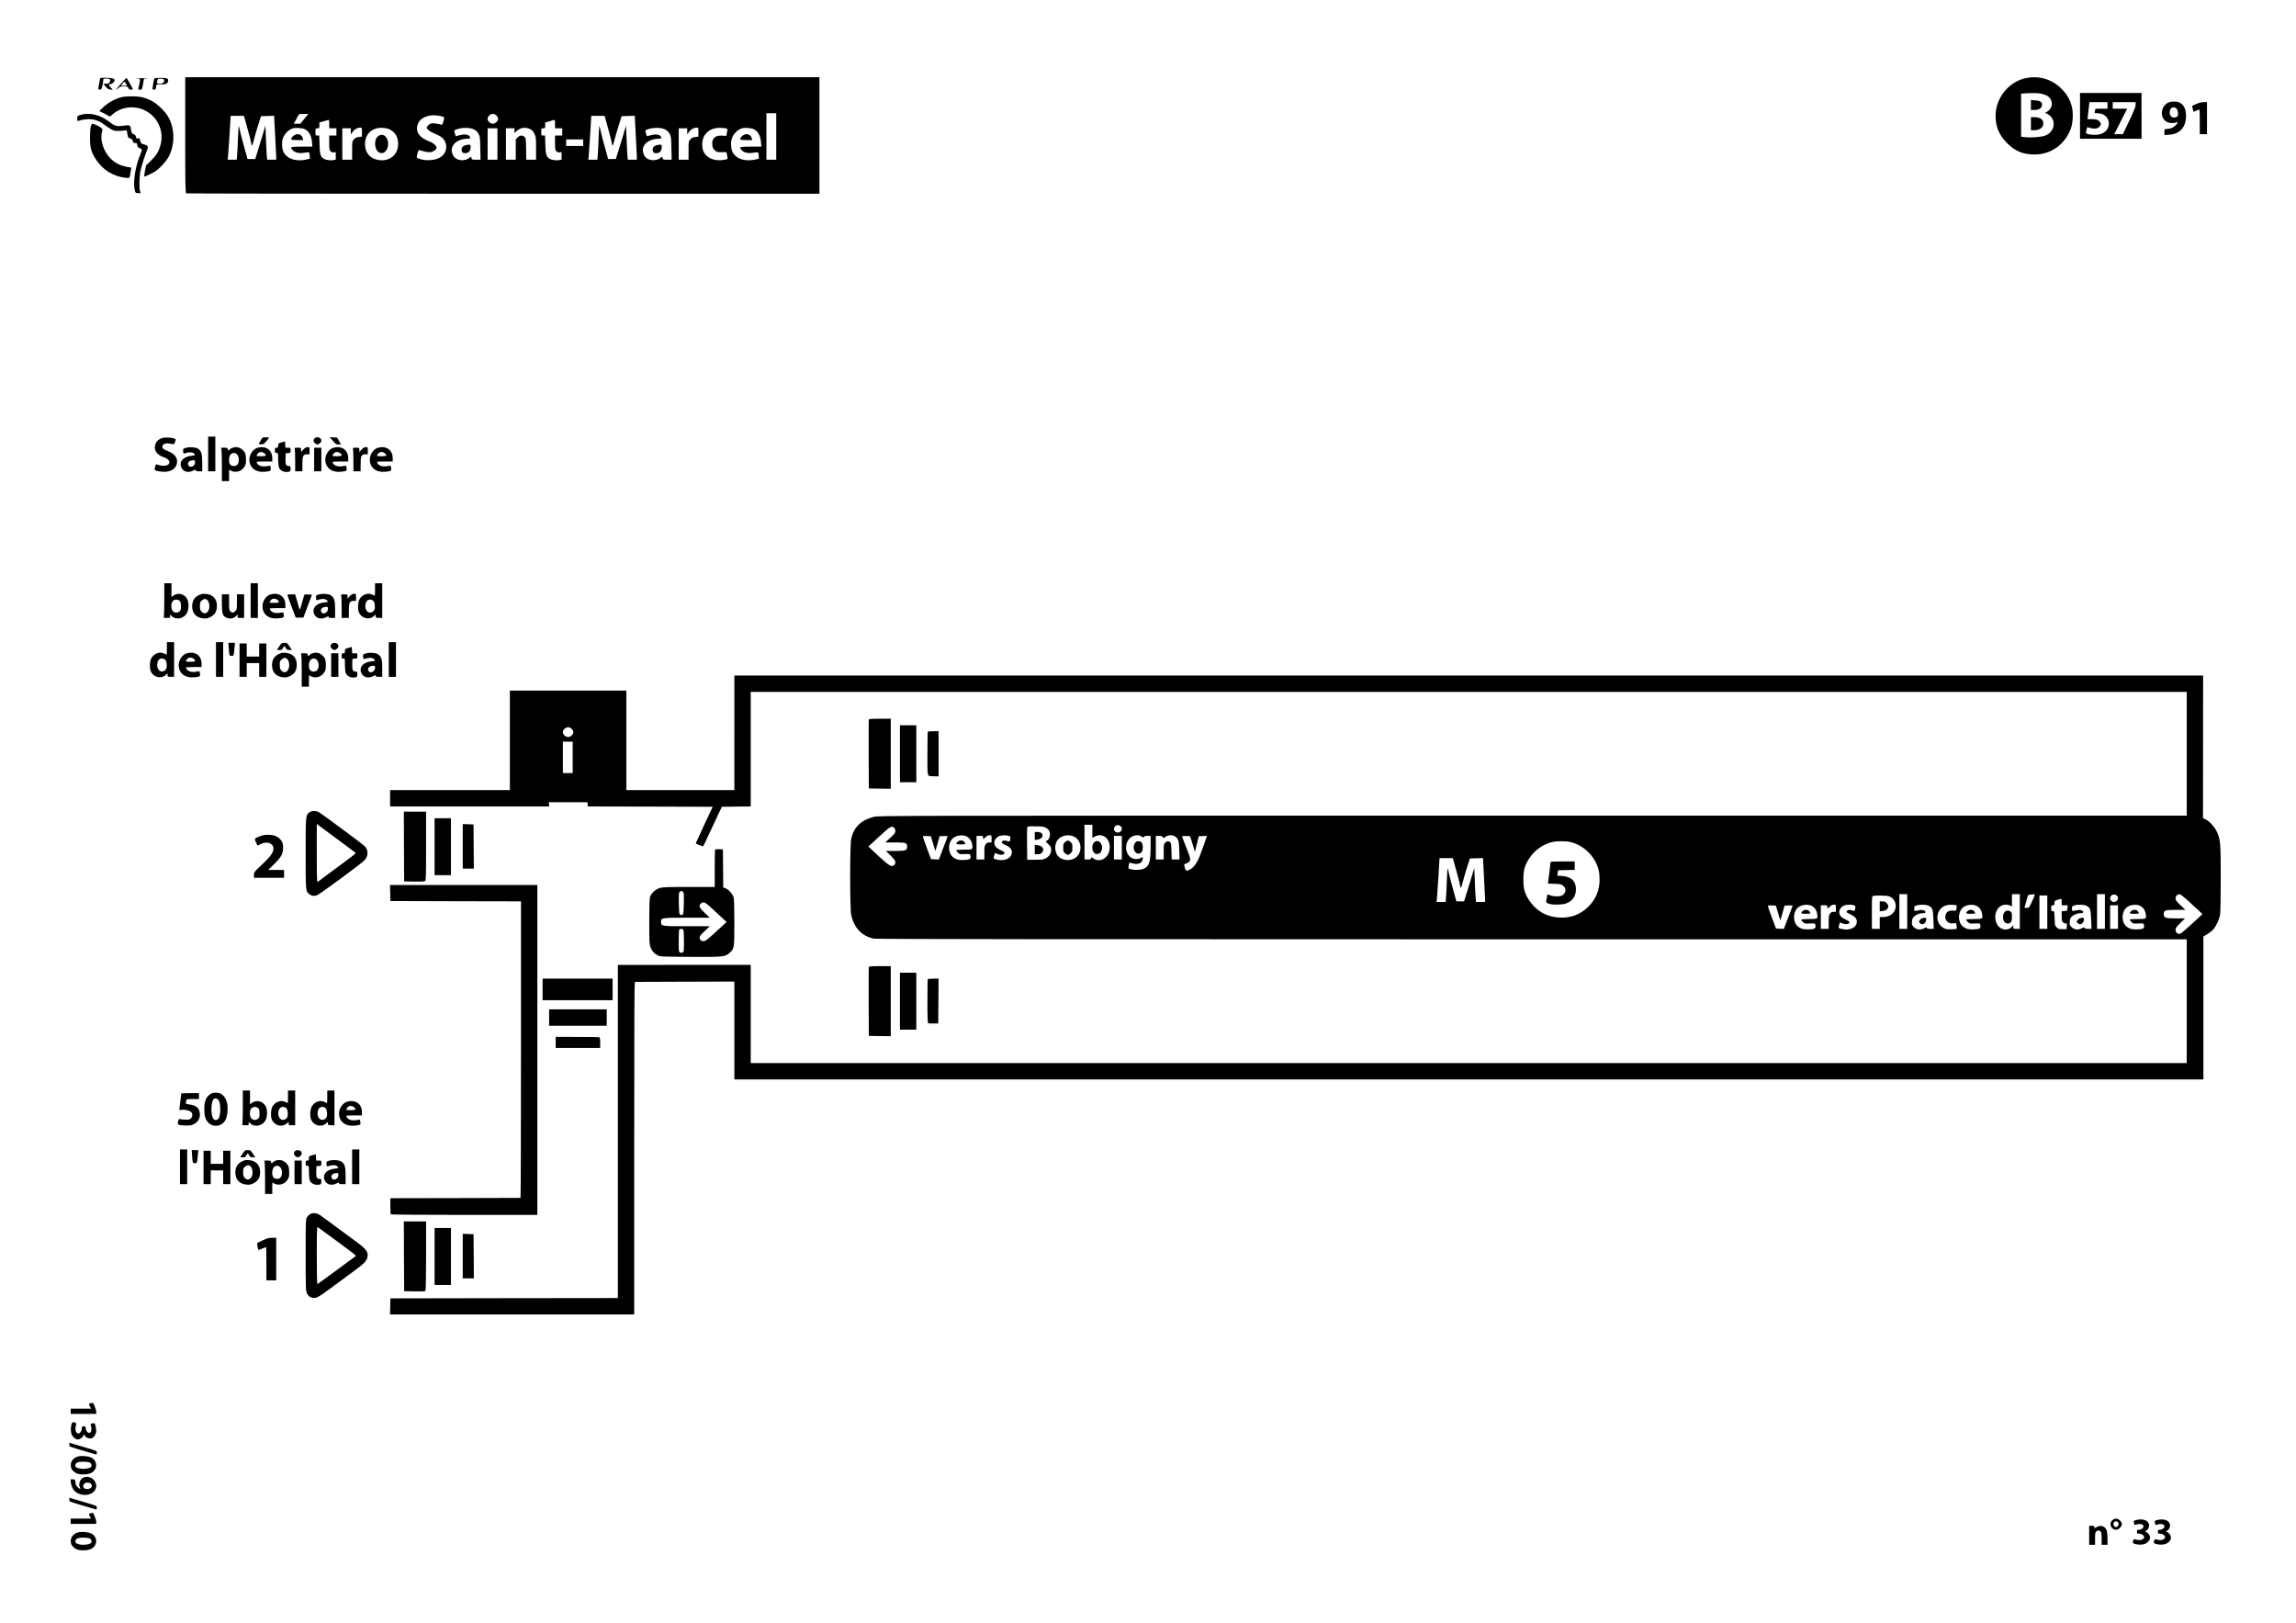 <?xml version="1.0" encoding="UTF-8" standalone="no"?>
<!-- Created with Inkscape (http://www.inkscape.org/) -->

<svg xmlns:dc="http://purl.org/dc/elements/1.1/" xmlns:cc="http://creativecommons.org/ns#" xmlns:rdf="http://www.w3.org/1999/02/22-rdf-syntax-ns#" xmlns:svg="http://www.w3.org/2000/svg" xmlns="http://www.w3.org/2000/svg" xmlns:inkscape="http://www.inkscape.org/namespaces/inkscape" version="1.0" width="3508pt" height="2480pt" viewBox="0 0 3508 2480" id="svg2">
  <defs id="defs250" />
  <g transform="matrix(0.1,0,0,-0.1,0,2480)" id="g6" style="fill:#000000;stroke:none">
    <path d="m 1563,23612 c -18,-2 -33,-5 -33,-7 0,-2 -7,-39 -15,-82 -19,-99 -20,-95 12,-91 26,3 28,7 42,86 l 14,82 42,0 c 56,0 74,-20 51,-55 -13,-20 -25,-25 -58,-25 l -41,0 39,-44 c 31,-35 46,-44 73,-45 l 35,-1 -32,33 c -18,18 -32,36 -32,39 0,3 12,9 28,13 52,13 81,61 50,82 -16,9 -130,19 -175,15 z" inkscape:connector-curvature="0" id="path8" />
    <path d="m 2830,22736 c 0,-795 2,-884 16,-890 8,-3 2189,-6 4845,-6 l 4829,0 0,890 0,890 -4845,0 -4845,0 0,-884 z m 9030,-21 0,-355 -75,0 -75,0 0,355 0,355 75,0 75,0 0,-355 z m -7210,270 -61,-75 -51,0 -50,0 38,68 c 20,37 39,70 41,75 2,4 36,7 74,7 l 70,0 -61,-75 z m 2935,50 c 14,-13 25,-36 25,-50 0,-36 -42,-75 -80,-75 -38,0 -80,39 -80,75 0,36 42,75 80,75 19,0 40,-9 55,-25 z m -863,-6 c 29,-6 57,-15 61,-19 5,-4 1,-33 -8,-64 -14,-46 -20,-56 -33,-51 -37,14 -125,26 -153,20 -26,-6 -69,-46 -69,-66 0,-23 53,-63 120,-90 96,-39 138,-71 162,-127 42,-94 2,-199 -94,-246 -87,-43 -235,-44 -323,-4 -22,10 -22,11 -7,70 13,53 17,59 36,53 78,-25 136,-34 170,-29 41,7 86,42 86,68 0,29 -50,73 -108,94 -162,60 -226,161 -173,278 45,99 181,145 333,113 z m -2944,-181 c 29,-101 55,-202 58,-226 4,-23 10,-44 14,-47 3,-2 15,31 25,73 10,42 39,145 65,227 l 48,150 101,3 101,3 0,-38 c 0,-21 7,-150 15,-288 8,-137 15,-271 15,-297 l 0,-48 -69,0 -69,0 -6,63 c -3,34 -9,151 -13,260 l -8,199 -38,-129 c -21,-70 -56,-185 -78,-255 l -40,-128 -59,0 -59,0 -11,43 c -7,23 -27,96 -45,162 -19,66 -43,160 -54,208 -10,49 -21,90 -24,93 -2,2 -7,-80 -11,-183 -3,-104 -9,-221 -13,-260 l -6,-73 -69,0 -70,0 6,48 c 3,26 13,176 23,335 l 17,287 101,0 102,0 51,-182 z m 5510,0 c 29,-101 55,-202 58,-226 4,-23 10,-44 14,-47 3,-2 15,31 25,73 10,42 39,145 65,227 l 48,150 101,3 101,3 0,-38 c 0,-21 7,-150 15,-288 8,-137 15,-271 15,-297 l 0,-48 -69,0 -69,0 -6,63 c -3,34 -9,151 -13,260 l -8,199 -38,-129 c -21,-70 -56,-185 -78,-255 l -40,-128 -59,0 -59,0 -11,43 c -7,23 -27,96 -45,162 -19,66 -43,160 -54,208 -10,49 -21,90 -24,93 -2,2 -7,-80 -11,-183 -3,-104 -9,-221 -13,-260 l -6,-73 -69,0 -70,0 6,48 c 3,26 13,176 23,335 l 17,287 101,0 102,0 51,-182 z m -4258,57 0,-65 55,0 55,0 0,-55 0,-55 -55,0 -55,0 0,-110 c 0,-98 2,-112 21,-131 15,-15 30,-20 50,-17 l 29,5 0,-58 0,-58 -36,-7 c -47,-9 -118,2 -150,22 -48,32 -58,67 -62,217 l -4,137 -29,0 c -28,0 -29,1 -29,55 0,54 0,55 30,55 29,0 30,2 30,45 l 0,44 58,16 c 31,9 62,18 67,20 23,8 25,2 25,-60 z m 3450,0 0,-65 55,0 55,0 0,-55 0,-55 -55,0 -55,0 0,-110 c 0,-98 2,-112 21,-131 15,-15 30,-20 50,-17 l 29,5 0,-58 0,-58 -36,-7 c -47,-9 -118,2 -150,22 -48,32 -58,67 -62,217 l -4,137 -29,0 c -28,0 -29,1 -29,55 0,54 0,55 30,55 29,0 30,2 30,45 l 0,44 58,16 c 31,9 62,18 67,20 23,8 25,2 25,-60 z m -3822,-79 c 64,-33 101,-100 109,-197 l 6,-69 -162,0 c -179,0 -188,-4 -133,-60 35,-35 102,-47 181,-32 31,5 59,7 63,3 4,-3 8,-26 10,-51 l 3,-44 -50,-12 c -117,-28 -236,-9 -302,49 -52,46 -73,98 -73,183 0,59 5,81 28,125 30,58 87,105 143,120 45,11 143,3 177,-15 z m 872,-45 0,-68 -47,-6 c -37,-4 -54,-12 -75,-36 -28,-31 -28,-32 -28,-171 l 0,-140 -75,0 -75,0 0,240 0,240 65,0 65,0 0,-47 0,-48 26,39 c 28,40 71,65 117,66 27,0 27,0 27,-69 z m 425,41 c 86,-44 128,-117 128,-223 0,-180 -158,-288 -341,-234 -106,32 -166,117 -165,236 0,115 61,201 163,234 61,20 164,14 215,-13 z m 1294,-3 c 22,-12 49,-39 62,-63 22,-38 24,-55 27,-218 l 4,-178 -66,0 c -62,0 -66,1 -72,25 -6,24 -8,24 -23,11 -80,-72 -221,-53 -261,36 -23,51 -25,87 -6,131 27,67 124,117 222,117 50,0 59,9 39,37 -21,30 -79,37 -148,18 -32,-8 -60,-15 -62,-15 -4,0 -25,69 -25,83 0,4 12,12 28,18 89,35 218,34 281,-2 z m 847,10 c 33,-15 49,-32 68,-72 25,-49 26,-58 26,-224 l 0,-173 -74,0 -75,0 -3,166 c -3,160 -4,166 -27,185 -33,27 -68,24 -102,-10 l -29,-29 0,-156 0,-156 -75,0 -75,0 0,240 0,240 65,0 65,0 0,-37 0,-37 28,27 c 60,57 137,71 208,36 z m 2073,-10 c 22,-12 49,-39 62,-63 22,-38 24,-55 27,-218 l 4,-178 -66,0 c -62,0 -66,1 -72,25 -6,24 -8,24 -23,11 -80,-72 -221,-53 -261,36 -23,51 -25,87 -6,131 27,67 124,117 222,117 50,0 59,9 39,37 -21,30 -79,37 -148,18 -32,-8 -60,-15 -62,-15 -4,0 -25,69 -25,83 0,4 12,12 28,18 89,35 218,34 281,-2 z m 501,-38 0,-68 -47,-6 c -37,-4 -54,-12 -75,-36 -28,-31 -28,-32 -28,-171 l 0,-140 -75,0 -75,0 0,240 0,240 65,0 65,0 0,-47 0,-48 26,39 c 28,40 71,65 117,66 27,0 27,0 27,-69 z m 440,52 c 5,-4 3,-31 -3,-58 l -10,-51 -62,4 c -108,7 -162,-42 -152,-141 3,-38 11,-56 36,-80 30,-30 36,-32 106,-32 l 75,0 6,-35 c 3,-19 8,-42 10,-51 6,-21 -15,-29 -97,-36 -128,-11 -238,46 -275,143 -25,66 -16,180 19,233 58,87 142,124 266,117 40,-3 77,-8 81,-13 z m 408,-7 c 64,-33 101,-100 109,-197 l 6,-69 -162,0 c -179,0 -188,-4 -133,-60 35,-35 102,-47 181,-32 31,5 59,7 63,3 4,-3 8,-26 10,-51 l 3,-44 -50,-12 c -117,-28 -236,-9 -302,49 -52,46 -73,98 -73,183 0,59 5,81 28,125 30,58 87,105 143,120 45,11 143,3 177,-15 z m -3918,-226 0,-240 -75,0 -75,0 0,240 0,240 75,0 75,0 0,-240 z m 1310,20 0,-50 -130,0 -130,0 0,50 0,50 130,0 130,0 0,-50 z" inkscape:connector-curvature="0" id="path10" />
    <path d="m 4479,22721 c -51,-52 -42,-61 62,-61 l 91,0 -6,28 c -16,66 -96,84 -147,33 z" inkscape:connector-curvature="0" id="path12" />
    <path d="m 5777,22720 c -73,-58 -56,-225 27,-254 104,-38 172,146 90,244 -31,36 -78,40 -117,10 z" inkscape:connector-curvature="0" id="path14" />
    <path d="m 7093,22575 c -37,-16 -51,-54 -34,-91 9,-19 18,-24 50,-24 50,0 81,35 81,91 0,37 -1,39 -32,39 -18,-1 -47,-7 -65,-15 z" inkscape:connector-curvature="0" id="path16" />
    <path d="m 10013,22575 c -37,-16 -51,-54 -34,-91 9,-19 18,-24 50,-24 50,0 81,35 81,91 0,37 -1,39 -32,39 -18,-1 -47,-7 -65,-15 z" inkscape:connector-curvature="0" id="path18" />
    <path d="m 11339,22721 c -51,-52 -42,-61 62,-61 l 91,0 -6,28 c -16,66 -96,84 -147,33 z" inkscape:connector-curvature="0" id="path20" />
    <path d="m 30970,23610 c -270,-47 -480,-301 -480,-580 0,-166 54,-294 175,-416 122,-124 244,-174 422,-174 247,0 458,149 550,388 35,90 43,247 18,342 -28,110 -73,188 -155,271 -142,144 -329,204 -530,169 z m 211,-240 c 29,-6 69,-19 89,-29 101,-52 107,-188 9,-245 l -32,-19 35,-18 c 148,-76 118,-285 -46,-334 -66,-20 -204,-30 -289,-21 l -67,8 0,328 0,329 53,4 c 112,8 197,7 248,-3 z" inkscape:connector-curvature="0" id="path22" />
    <path d="m 31030,23196 0,-76 44,0 c 84,0 126,28 126,83 0,40 -34,61 -106,65 l -64,4 0,-76 z" inkscape:connector-curvature="0" id="path24" />
    <path d="m 31030,22910 0,-100 45,0 c 86,0 145,42 145,103 0,63 -49,97 -140,97 l -50,0 0,-100 z" inkscape:connector-curvature="0" id="path26" />
    <path d="m 1849,23522 c -75,-85 -97,-123 -41,-69 24,23 37,27 85,27 52,0 59,-3 69,-25 8,-18 19,-25 40,-25 15,0 28,3 28,6 0,12 -92,174 -98,174 -4,-1 -41,-40 -83,-88 z m 76,-2 16,-30 -46,0 -46,0 21,30 c 12,17 25,30 30,30 5,0 16,-13 25,-30 z" inkscape:connector-curvature="0" id="path28" />
    <path d="m 2088,23603 c 63,-5 61,2 27,-150 -5,-20 -1,-23 24,-23 24,0 30,5 35,28 3,15 10,53 16,84 l 11,57 52,4 c 29,2 -9,3 -83,3 -74,0 -111,-1 -82,-3 z" inkscape:connector-curvature="0" id="path30" />
    <path d="m 2356,23598 c -8,-25 -26,-132 -26,-150 0,-12 7,-18 24,-18 20,0 25,6 31,40 l 7,40 67,0 c 44,0 74,5 89,16 24,17 29,53 10,72 -17,17 -197,17 -202,0 z m 152,-24 c 5,-32 -24,-54 -69,-54 -41,0 -46,8 -33,58 6,20 12,23 53,20 38,-2 47,-7 49,-24 z" inkscape:connector-curvature="0" id="path32" />
    <path d="m 31780,23030 0,-350 470,0 470,0 0,350 0,350 -470,0 -470,0 0,-350 z m 420,160 0,-50 -95,0 c -87,0 -95,-2 -95,-19 0,-11 -3,-26 -6,-35 -5,-13 2,-16 43,-16 191,0 241,-231 68,-311 -66,-31 -245,-20 -245,14 0,7 5,28 10,48 l 10,36 55,-14 c 67,-17 111,-7 139,30 19,26 19,30 5,55 -21,38 -55,52 -129,52 l -65,0 14,130 15,130 138,0 138,0 0,-50 z m 430,10 c 0,-30 -25,-92 -97,-244 l -98,-205 -66,-1 -66,0 99,195 99,195 -111,0 -110,0 0,50 0,50 175,0 175,0 0,-40 z" inkscape:connector-curvature="0" id="path34" />
    <path d="m 1850,23314 c -95,-25 -197,-82 -268,-148 l -66,-63 55,-26 c 30,-14 66,-34 81,-44 27,-17 28,-17 55,9 152,141 384,158 560,41 158,-105 235,-304 188,-488 -27,-104 -63,-165 -146,-246 l -78,-77 -16,-83 c -8,-45 -14,-83 -12,-85 7,-7 126,49 175,82 71,50 162,150 201,223 69,131 89,306 51,455 -29,116 -73,190 -165,281 -89,90 -182,143 -295,169 -81,20 -247,19 -320,0 z" inkscape:connector-curvature="0" id="path36" />
    <path d="m 33135,23236 c -123,-55 -142,-229 -33,-296 36,-22 116,-27 149,-10 32,17 23,-12 -14,-48 -35,-34 -81,-52 -134,-52 -33,0 -33,-1 -33,-46 l 0,-47 73,5 c 165,11 257,115 257,292 -1,106 -40,178 -113,205 -39,15 -116,13 -152,-3 z m 120,-96 c 23,-25 32,-102 14,-117 -51,-42 -119,-10 -119,56 0,20 7,47 16,59 19,28 64,29 89,2 z" inkscape:connector-curvature="0" id="path38" />
    <path d="m 33554,23210 -62,-28 11,-45 10,-46 36,15 c 20,9 42,18 49,21 9,4 12,-37 12,-186 l 0,-191 55,0 55,0 0,245 0,245 -52,-1 c -36,0 -73,-10 -114,-29 z" inkscape:connector-curvature="0" id="path40" />
    <path d="m 1228,23044 c -47,-14 -48,-16 -48,-55 0,-34 3,-39 18,-35 146,44 268,31 367,-39 130,-92 154,-106 196,-113 24,-4 72,-4 107,1 35,5 65,7 67,5 3,-2 8,-28 12,-58 7,-49 10,-54 43,-65 27,-9 36,-18 40,-41 5,-24 10,-29 35,-29 27,0 30,-4 33,-33 3,-26 10,-35 39,-47 40,-17 41,-8 -11,-142 -65,-168 -95,-399 -65,-505 9,-36 12,-38 49,-38 l 39,0 -10,32 c -14,51 -11,221 7,306 14,69 69,242 105,330 18,43 5,63 -51,76 -45,11 -47,13 -66,85 -3,9 -12,11 -28,7 -21,-5 -25,-2 -28,21 -2,20 -12,32 -35,42 -26,12 -33,21 -38,55 -14,89 -15,90 -125,75 -97,-13 -127,-5 -207,58 -142,110 -306,150 -445,107 z" inkscape:connector-curvature="0" id="path42" />
    <path d="m 1388,22873 c -8,-25 -13,-86 -13,-173 0,-162 19,-229 97,-345 101,-152 263,-251 441,-270 75,-8 66,-18 84,97 l 10,58 -36,5 c -134,22 -215,62 -294,146 -101,108 -152,281 -117,399 10,33 8,37 -21,62 -28,23 -106,58 -130,58 -4,0 -13,-17 -21,-37 z" inkscape:connector-curvature="0" id="path44" />
    <path d="m 3180,17865 0,-265 55,0 55,0 0,265 0,265 -55,0 -55,0 0,-265 z" inkscape:connector-curvature="0" id="path46" />
    <path d="m 2480,18109 c -54,-17 -87,-46 -105,-93 -33,-85 18,-165 126,-201 78,-26 110,-73 74,-108 -29,-29 -104,-30 -178,-2 -12,5 -18,-3 -27,-34 -6,-23 -8,-46 -5,-51 9,-15 117,-33 171,-27 89,9 146,50 165,119 22,82 -27,155 -130,194 -73,27 -92,43 -89,73 5,41 49,57 117,43 61,-13 63,-12 79,36 11,31 10,33 -16,43 -39,16 -141,20 -182,8 z" inkscape:connector-curvature="0" id="path48" />
    <path d="m 3981,18068 -30,-53 37,-3 c 33,-3 41,1 79,45 24,26 43,51 43,56 0,4 -22,7 -49,7 -49,0 -50,0 -80,-52 z" inkscape:connector-curvature="0" id="path50" />
    <path d="m 4806,18104 c -9,-8 -16,-24 -16,-35 0,-25 35,-59 60,-59 25,0 60,34 60,59 0,28 -27,51 -60,51 -16,0 -36,-7 -44,-16 z" inkscape:connector-curvature="0" id="path52" />
    <path d="m 5085,18066 c 43,-50 51,-56 86,-56 l 39,0 -30,53 -29,52 -57,3 -56,3 47,-55 z" inkscape:connector-curvature="0" id="path54" />
    <path d="m 4303,18042 c -51,-14 -53,-16 -53,-48 0,-30 -3,-34 -25,-34 -22,0 -25,-4 -25,-40 0,-36 3,-40 25,-40 25,0 25,0 25,-95 0,-60 5,-108 14,-130 17,-39 60,-65 110,-65 56,0 66,8 66,51 0,35 -3,39 -24,39 -46,0 -57,24 -54,114 l 3,81 38,3 c 36,3 37,4 37,43 0,39 0,39 -39,39 l -40,0 -3,48 -3,49 -52,-15 z" inkscape:connector-curvature="0" id="path56" />
    <path d="m 2835,17957 c -37,-12 -40,-15 -37,-47 3,-43 5,-44 43,-31 49,17 103,14 122,-7 10,-10 17,-21 17,-24 0,-3 -24,-8 -54,-11 -132,-13 -198,-96 -151,-187 30,-59 105,-76 175,-40 34,17 40,18 40,5 0,-11 12,-15 50,-15 l 50,0 0,128 c 0,140 -11,178 -63,216 -34,25 -134,31 -192,13 z m 145,-221 c 0,-57 -76,-91 -100,-46 -22,41 12,78 73,79 24,1 27,-2 27,-33 z" inkscape:connector-curvature="0" id="path58" />
    <path d="m 3544,17956 c -18,-8 -35,-19 -38,-25 -11,-18 -26,-13 -26,9 0,17 -7,20 -51,20 l -51,0 6,-31 c 3,-17 6,-132 6,-255 l 0,-224 55,0 55,0 0,92 c 0,90 0,91 20,73 11,-10 40,-20 67,-22 61,-5 118,26 151,82 19,34 22,51 20,117 -2,59 -8,83 -24,105 -50,67 -121,89 -190,59 z m 76,-96 c 37,-37 39,-122 4,-161 -23,-25 -78,-25 -104,1 -28,28 -28,117 1,154 25,32 70,35 99,6 z" inkscape:connector-curvature="0" id="path60" />
    <path d="m 3933,17959 c -66,-19 -123,-102 -123,-179 0,-124 95,-200 235,-187 90,9 98,13 91,55 -3,19 -7,36 -8,38 -2,1 -24,-2 -50,-7 -57,-13 -121,2 -143,34 -8,12 -15,25 -15,29 0,5 54,8 120,8 l 120,0 0,50 c 0,126 -99,196 -227,159 z m 110,-87 c 35,-31 21,-42 -53,-42 -38,0 -70,3 -70,6 0,16 24,46 43,54 26,10 55,4 80,-18 z" inkscape:connector-curvature="0" id="path62" />
    <path d="m 4665,17959 c -11,-6 -30,-23 -42,-38 l -23,-26 0,33 c 0,32 0,32 -51,32 -48,0 -51,-1 -45,-22 3,-13 6,-94 6,-180 l 0,-158 55,0 55,0 0,110 c 0,127 12,150 75,150 l 35,0 0,55 c 0,50 -2,55 -22,55 -13,0 -32,-5 -43,-11 z" inkscape:connector-curvature="0" id="path64" />
    <path d="m 5093,17959 c -66,-19 -123,-102 -123,-179 0,-124 95,-200 235,-187 90,9 98,13 91,55 -3,19 -7,36 -8,38 -2,1 -24,-2 -50,-7 -57,-13 -121,2 -143,34 -8,12 -15,25 -15,29 0,5 54,8 120,8 l 120,0 0,50 c 0,126 -99,196 -227,159 z m 110,-87 c 35,-31 21,-42 -53,-42 -38,0 -70,3 -70,6 0,16 24,46 43,54 26,10 55,4 80,-18 z" inkscape:connector-curvature="0" id="path66" />
    <path d="m 5555,17959 c -11,-6 -30,-23 -42,-38 l -23,-26 0,33 c 0,32 0,32 -51,32 -48,0 -51,-1 -45,-22 3,-13 6,-94 6,-180 l 0,-158 55,0 55,0 0,110 c 0,127 12,150 75,150 l 35,0 0,55 c 0,50 -2,55 -22,55 -13,0 -32,-5 -43,-11 z" inkscape:connector-curvature="0" id="path68" />
    <path d="m 5773,17959 c -66,-19 -123,-102 -123,-179 0,-124 95,-200 235,-187 90,9 98,13 91,55 -3,19 -7,36 -8,38 -2,1 -24,-2 -50,-7 -57,-13 -121,2 -143,34 -8,12 -15,25 -15,29 0,5 54,8 120,8 l 120,0 0,50 c 0,126 -99,196 -227,159 z m 110,-87 c 35,-31 21,-42 -53,-42 -38,0 -70,3 -70,6 0,16 24,46 43,54 26,10 55,4 80,-18 z" inkscape:connector-curvature="0" id="path70" />
    <path d="m 4800,17780 0,-180 55,0 55,0 0,180 0,180 -55,0 -55,0 0,-180 z" inkscape:connector-curvature="0" id="path72" />
    <path d="m 2510,15648 c 0,-134 -3,-253 -6,-265 -6,-22 -3,-23 45,-23 48,0 51,1 51,26 l 0,27 26,-26 c 66,-66 193,-35 234,56 28,61 27,160 -3,211 -43,75 -140,97 -208,47 l -29,-22 0,106 0,105 -55,0 -55,0 0,-242 z m 236,-29 c 14,-16 19,-36 19,-81 0,-51 -4,-63 -24,-79 -31,-25 -69,-24 -98,3 -32,30 -33,123 -3,156 27,29 80,29 106,1 z" inkscape:connector-curvature="0" id="path74" />
    <path d="m 3830,15625 0,-265 55,0 55,0 0,265 0,265 -55,0 -55,0 0,-265 z" inkscape:connector-curvature="0" id="path76" />
    <path d="m 5730,15795 c 0,-52 -2,-95 -5,-95 -4,0 -20,7 -37,16 -67,35 -160,-1 -198,-76 -22,-44 -27,-140 -9,-187 36,-97 153,-131 229,-67 l 30,26 0,-26 c 0,-25 3,-26 50,-26 l 50,0 0,265 0,265 -55,0 -55,0 0,-95 z m -25,-175 c 22,-24 30,-96 16,-133 -6,-15 -22,-32 -35,-38 -61,-28 -112,27 -103,108 6,55 30,83 72,83 19,0 39,-8 50,-20 z" inkscape:connector-curvature="0" id="path78" />
    <path d="m 3034,15706 c -66,-34 -97,-87 -98,-165 -1,-109 60,-177 168,-188 47,-5 64,-2 109,20 71,35 101,86 101,172 0,108 -62,173 -172,182 -47,4 -65,0 -108,-21 z m 135,-75 c 11,-11 23,-36 27,-55 20,-110 -54,-187 -117,-120 -20,21 -24,36 -24,86 0,53 3,62 28,84 34,29 60,31 86,5 z" inkscape:connector-curvature="0" id="path80" />
    <path d="m 4133,15719 c -66,-19 -123,-102 -123,-179 0,-124 95,-200 235,-187 90,9 98,13 91,55 -3,19 -7,36 -8,38 -2,1 -24,-2 -50,-7 -57,-13 -121,2 -143,34 -8,12 -15,25 -15,29 0,5 54,8 120,8 l 120,0 0,50 c 0,126 -99,196 -227,159 z m 110,-87 c 35,-31 21,-42 -53,-42 -38,0 -70,3 -70,6 0,16 24,46 43,54 26,10 55,4 80,-18 z" inkscape:connector-curvature="0" id="path82" />
    <path d="m 4865,15717 c -37,-12 -40,-15 -37,-47 3,-43 5,-44 43,-31 49,17 103,14 122,-7 10,-10 17,-21 17,-24 0,-3 -24,-8 -54,-11 -132,-13 -198,-96 -151,-187 30,-59 105,-76 175,-40 34,17 40,18 40,5 0,-11 12,-15 50,-15 l 50,0 0,128 c 0,140 -11,178 -63,216 -34,25 -134,31 -192,13 z m 145,-221 c 0,-57 -76,-91 -100,-46 -22,41 12,78 73,79 24,1 27,-2 27,-33 z" inkscape:connector-curvature="0" id="path84" />
    <path d="m 5375,15719 c -11,-6 -30,-23 -42,-38 l -23,-26 0,33 c 0,32 0,32 -51,32 -48,0 -51,-1 -45,-22 3,-13 6,-94 6,-180 l 0,-158 55,0 55,0 0,110 c 0,127 12,150 75,150 l 35,0 0,55 c 0,50 -2,55 -22,55 -13,0 -32,-5 -43,-11 z" inkscape:connector-curvature="0" id="path86" />
    <path d="m 3390,15584 c 0,-156 11,-193 65,-218 56,-27 114,-18 154,25 l 21,23 0,-27 c 0,-26 2,-27 50,-27 l 50,0 0,180 0,180 -55,0 -55,0 0,-115 c 0,-110 -1,-117 -25,-140 -29,-30 -49,-31 -75,-5 -18,18 -20,33 -20,140 l 0,120 -55,0 -55,0 0,-136 z" inkscape:connector-curvature="0" id="path88" />
    <path d="m 4390,15713 c 0,-5 29,-84 64,-178 l 64,-170 59,0 58,0 66,175 66,175 -54,3 c -31,2 -58,1 -61,-3 -3,-3 -20,-58 -37,-122 -32,-117 -36,-123 -49,-68 -4,17 -19,67 -32,113 l -25,82 -60,0 c -32,0 -59,-3 -59,-7 z" inkscape:connector-curvature="0" id="path90" />
    <path d="m 2550,14895 c 0,-52 -2,-95 -5,-95 -4,0 -20,7 -37,16 -67,35 -160,-1 -198,-76 -22,-44 -27,-140 -9,-187 36,-97 153,-131 229,-67 l 30,26 0,-26 c 0,-25 3,-26 50,-26 l 50,0 0,265 0,265 -55,0 -55,0 0,-95 z m -25,-175 c 22,-24 30,-96 16,-133 -6,-15 -22,-32 -35,-38 -61,-28 -112,27 -103,108 6,55 30,83 72,83 19,0 39,-8 50,-20 z" inkscape:connector-curvature="0" id="path92" />
    <path d="m 3300,14725 0,-265 55,0 55,0 0,265 0,265 -55,0 -55,0 0,-265 z" inkscape:connector-curvature="0" id="path94" />
    <path d="m 5940,14725 0,-265 55,0 55,0 0,265 0,265 -55,0 -55,0 0,-265 z" inkscape:connector-curvature="0" id="path96" />
    <path d="m 3495,14893 c 8,-112 9,-113 44,-113 33,0 32,-3 46,143 l 5,57 -50,0 -51,0 6,-87 z" inkscape:connector-curvature="0" id="path98" />
    <path d="m 4266,14925 -36,-55 40,0 c 22,0 40,3 40,8 0,4 9,18 19,31 l 18,24 19,-32 c 15,-26 24,-31 56,-31 l 38,0 -36,55 c -35,52 -39,55 -79,55 -40,0 -44,-3 -79,-55 z" inkscape:connector-curvature="0" id="path100" />
    <path d="m 5066,14964 c -9,-8 -16,-24 -16,-35 0,-25 35,-59 60,-59 25,0 60,34 60,59 0,28 -27,51 -60,51 -16,0 -36,-7 -44,-16 z" inkscape:connector-curvature="0" id="path102" />
    <path d="m 3660,14715 0,-255 55,0 55,0 0,105 0,105 95,0 95,0 0,-105 0,-105 55,0 55,0 0,255 0,255 -55,0 -55,0 0,-100 0,-100 -95,0 -95,0 0,100 0,100 -55,0 -55,0 0,-255 z" inkscape:connector-curvature="0" id="path104" />
    <path d="m 5323,14902 c -51,-14 -53,-16 -53,-48 0,-30 -3,-34 -25,-34 -22,0 -25,-4 -25,-40 0,-36 3,-40 25,-40 25,0 25,0 25,-95 0,-60 5,-108 14,-130 17,-39 60,-65 110,-65 56,0 66,8 66,51 0,35 -3,39 -24,39 -46,0 -57,24 -54,114 l 3,81 38,3 c 36,3 37,4 37,43 0,39 0,39 -39,39 l -40,0 -3,48 -3,49 -52,-15 z" inkscape:connector-curvature="0" id="path106" />
    <path d="m 2853,14819 c -66,-19 -123,-102 -123,-179 0,-124 95,-200 235,-187 90,9 98,13 91,55 -3,19 -7,36 -8,38 -2,1 -24,-2 -50,-7 -57,-13 -121,2 -143,34 -8,12 -15,25 -15,29 0,5 54,8 120,8 l 120,0 0,50 c 0,126 -99,196 -227,159 z m 110,-87 c 35,-31 21,-42 -53,-42 -38,0 -70,3 -70,6 0,16 24,46 43,54 26,10 55,4 80,-18 z" inkscape:connector-curvature="0" id="path108" />
    <path d="m 4254,14806 c -66,-34 -97,-87 -98,-165 -1,-109 60,-177 168,-188 47,-5 64,-2 109,20 71,35 101,86 101,172 0,108 -62,173 -172,182 -47,4 -65,0 -108,-21 z m 135,-75 c 11,-11 23,-36 27,-55 20,-110 -54,-187 -117,-120 -20,21 -24,36 -24,86 0,53 3,62 28,84 34,29 60,31 86,5 z" inkscape:connector-curvature="0" id="path110" />
    <path d="m 4764,14816 c -18,-8 -35,-19 -38,-25 -11,-18 -26,-13 -26,9 0,17 -7,20 -51,20 l -51,0 6,-31 c 3,-17 6,-132 6,-255 l 0,-224 55,0 55,0 0,92 c 0,90 0,91 20,73 11,-10 40,-20 67,-22 61,-5 118,26 151,82 19,34 22,51 20,117 -2,59 -8,83 -24,105 -50,67 -121,89 -190,59 z m 76,-96 c 37,-37 39,-122 4,-161 -23,-25 -78,-25 -104,1 -28,28 -28,117 1,154 25,32 70,35 99,6 z" inkscape:connector-curvature="0" id="path112" />
    <path d="m 5585,14817 c -37,-12 -40,-15 -37,-47 3,-43 5,-44 43,-31 49,17 103,14 122,-7 10,-10 17,-21 17,-24 0,-3 -24,-8 -54,-11 -132,-13 -198,-96 -151,-187 30,-59 105,-76 175,-40 34,17 40,18 40,5 0,-11 12,-15 50,-15 l 50,0 0,128 c 0,140 -11,178 -63,216 -34,25 -134,31 -192,13 z m 145,-221 c 0,-57 -76,-91 -100,-46 -22,41 12,78 73,79 24,1 27,-2 27,-33 z" inkscape:connector-curvature="0" id="path114" />
    <path d="m 5060,14640 0,-180 55,0 55,0 0,180 0,180 -55,0 -55,0 0,-180 z" inkscape:connector-curvature="0" id="path116" />
    <path d="m 11220,13605 0,-875 -825,0 -825,0 0,760 0,760 -890,0 -890,0 0,-737 c 0,-406 0,-748 0,-760 l 0,-23 -915,0 -915,0 0,-125 0,-125 1216,0 1215,0 -3,33 -3,32 295,0 295,0 3,-32 3,-33 954,-2 954,-3 -130,-277 c -71,-153 -129,-280 -129,-282 0,-6 110,-49 114,-45 4,4 58,119 134,284 20,44 63,134 94,200 l 57,120 221,3 220,2 0,875 0,875 10970,0 10970,0 0,-945 0,-945 -9993,0 c -9848,0 -9995,0 -10069,-19 -194,-50 -306,-160 -343,-338 -21,-100 -21,-1057 0,-1158 41,-197 162,-325 343,-364 39,-8 2657,-11 10057,-11 l 10005,0 0,-945 0,-945 -10970,0 -10970,0 0,750 0,750 -1015,0 -1015,-1 0,-2544 0,-2545 -1737,-2 -1738,-3 -3,-123 -3,-122 1866,0 1865,0 0,63 c 0,34 0,1177 0,2540 0,2000 2,2477 12,2477 7,0 352,1 765,3 l 753,2 0,-747 0,-748 11223,0 11222,0 0,1092 0,1092 50,29 c 28,16 67,45 88,65 50,48 104,160 117,242 6,37 10,275 10,558 0,545 -4,588 -62,712 -35,72 -113,156 -171,184 l -38,17 1,1022 c 1,562 1,1052 1,1090 l -1,67 -11220,0 -11220,0 0,-875 z m -2485,60 c 14,-13 25,-36 25,-50 0,-36 -42,-75 -80,-75 -38,0 -80,39 -80,75 0,36 42,75 80,75 19,0 40,-9 55,-25 z m 15,-435 0,-240 -75,0 -75,0 0,240 0,240 75,0 75,0 0,-240 z m 7940,-1130 0,-100 37,20 c 131,70 258,-52 223,-214 -27,-125 -149,-186 -244,-121 -34,23 -36,23 -36,5 0,-17 -7,-20 -50,-20 l -50,0 0,265 0,265 60,0 60,0 0,-100 z m 438,72 c 43,-56 -37,-123 -90,-75 -44,39 -2,111 57,96 11,-3 26,-12 33,-21 z m -1151,-15 c 18,-10 40,-29 49,-43 33,-50 12,-144 -36,-159 -17,-5 -13,-12 25,-49 40,-38 45,-47 45,-88 0,-57 -30,-104 -85,-132 -34,-18 -58,-21 -160,-21 l -120,0 -3,252 c -2,233 -1,252 15,257 10,2 68,4 128,2 82,-1 118,-6 142,-19 z m -2315,-4 c 10,-9 18,-30 18,-49 0,-28 -11,-43 -77,-103 l -78,-71 149,0 c 168,0 186,-6 186,-66 0,-56 -23,-64 -185,-64 l -140,0 73,-71 c 55,-55 72,-78 72,-100 0,-36 -24,-59 -61,-59 -27,0 -124,81 -327,275 l -24,22 164,152 c 170,157 191,170 230,134 z m 1108,-132 c 45,-23 76,-69 84,-124 12,-76 10,-77 -125,-77 -76,0 -119,-4 -119,-10 0,-6 12,-22 26,-36 24,-24 30,-26 105,-22 75,3 80,2 85,-19 14,-56 -7,-70 -112,-72 -76,-1 -120,13 -162,52 -67,64 -69,197 -4,271 47,52 158,71 222,37 z m 380,-36 0,-55 -34,0 c -25,0 -40,-7 -55,-26 -18,-23 -21,-41 -21,-130 l 0,-104 -60,0 -60,0 0,180 0,180 50,0 c 47,0 50,-2 50,-25 0,-32 2,-31 38,5 21,20 40,30 61,30 31,0 31,0 31,-55 z m 265,45 c 25,-9 27,-14 20,-48 -4,-20 -8,-38 -8,-39 -1,-1 -21,4 -45,10 -30,8 -48,8 -59,1 -32,-20 -25,-34 32,-59 74,-33 105,-67 105,-115 0,-93 -115,-145 -242,-109 -42,11 -42,10 -28,60 l 10,37 38,-14 c 49,-17 87,-17 102,1 17,20 5,33 -54,59 -29,13 -62,36 -74,51 -42,54 -17,130 52,161 37,16 114,18 151,4 z m 991,-9 c 136,-62 137,-274 2,-340 -82,-39 -197,-19 -246,44 -49,62 -53,168 -8,236 48,72 164,100 252,60 z m 1038,-2 c 23,-18 27,-18 32,-5 4,12 20,16 55,16 l 49,0 0,-152 c 0,-247 -19,-310 -104,-349 -46,-21 -139,-25 -200,-8 -38,11 -38,11 -32,52 4,23 9,43 11,46 3,2 22,-1 44,-7 95,-29 161,4 161,80 0,20 -1,20 -27,2 -17,-11 -47,-18 -76,-18 -135,0 -201,183 -110,302 47,62 145,82 197,41 z m 506,5 c 53,-32 64,-66 68,-216 l 4,-138 -60,0 -60,0 -4,126 c -3,111 -5,127 -22,140 -26,19 -39,18 -70,-7 -25,-20 -26,-23 -26,-140 l 0,-119 -60,0 -60,0 0,180 0,180 49,0 c 40,0 51,-4 56,-19 6,-19 7,-19 42,5 42,28 102,32 143,8 z m -3694,-109 c 18,-60 33,-112 34,-115 1,-3 16,47 34,110 l 32,115 63,3 c 35,2 61,-1 60,-6 -2,-5 -33,-87 -69,-181 l -65,-172 -60,3 -60,3 -62,165 c -34,91 -62,171 -62,178 -1,10 15,12 61,10 l 61,-3 33,-110 z m 2884,-65 0,-180 -60,0 -60,0 0,180 0,180 60,0 60,0 0,-180 z m 1056,135 c 7,-22 24,-76 37,-120 l 23,-80 30,120 30,120 62,3 c 34,2 62,1 62,0 0,-6 -87,-250 -110,-308 -35,-91 -82,-159 -129,-191 -65,-43 -84,-39 -99,17 -7,26 -11,47 -10,48 2,1 20,9 41,19 69,31 69,46 -6,235 -37,92 -67,171 -67,175 0,4 28,7 62,5 l 61,-3 13,-40 z m 5808,-51 c 200,-52 368,-220 420,-420 9,-34 16,-101 16,-149 0,-165 -57,-303 -173,-417 -121,-121 -272,-176 -450,-165 -192,11 -351,104 -457,268 -65,101 -85,174 -85,314 0,146 21,218 97,331 79,118 206,207 343,240 72,18 216,17 289,-2 z m -1756,-426 c 29,-101 55,-202 58,-226 4,-23 10,-44 14,-47 3,-2 15,31 25,73 10,42 39,145 65,227 l 48,150 101,3 101,3 0,-38 c 0,-21 7,-150 15,-288 8,-137 15,-271 15,-297 l 0,-48 -69,0 -69,0 -6,63 c -3,34 -9,151 -13,260 l -8,199 -38,-129 c -21,-70 -56,-185 -78,-255 l -40,-128 -59,0 -59,0 -11,43 c -7,23 -27,96 -45,162 -19,66 -43,160 -54,208 -10,49 -21,90 -24,93 -2,2 -7,-80 -11,-183 -3,-104 -9,-221 -13,-260 l -6,-73 -69,0 -70,0 6,48 c 3,26 13,176 23,335 l 17,287 101,0 102,0 51,-182 z m 6892,-633 0,-265 -60,0 -60,0 0,265 0,265 60,0 60,0 0,-265 z m 1720,0 0,-265 -50,0 c -48,0 -50,1 -50,27 l 0,27 -21,-23 c -62,-67 -176,-50 -223,33 -77,135 -4,306 131,306 21,0 50,-7 66,-14 l 27,-15 0,95 0,94 60,0 60,0 0,-265 z m 225,243 c -4,-13 -24,-60 -45,-105 -38,-82 -40,-83 -76,-83 -30,0 -35,3 -29,18 4,9 16,54 28,99 21,78 23,82 52,86 73,9 77,9 70,-15 z m 1075,-243 0,-265 -60,0 -60,0 0,265 0,265 60,0 60,0 0,-265 z m 188,237 c 43,-56 -37,-123 -90,-75 -44,39 -2,111 57,96 11,-3 26,-12 33,-21 z m 1070,-61 c 53,-49 128,-118 165,-152 l 68,-64 -158,-146 c -87,-80 -169,-149 -181,-153 -36,-12 -72,17 -72,58 0,28 11,44 73,105 l 72,71 -140,0 c -160,0 -185,8 -185,62 0,62 16,68 182,68 l 148,0 -75,71 c -64,61 -75,76 -75,105 0,35 28,64 62,64 10,0 62,-40 116,-89 z m -4566,59 c 82,-23 130,-109 107,-192 -21,-79 -95,-128 -196,-128 l -43,0 0,-90 0,-90 -60,0 -60,0 0,249 c 0,229 1,250 18,254 34,9 198,7 234,-3 z m 2428,-245 0,-255 -60,0 -60,0 0,255 0,255 60,0 60,0 0,-255 z m 220,155 0,-50 46,0 45,0 -3,-42 c -3,-43 -3,-43 -45,-46 l -43,-3 0,-75 c 0,-62 3,-77 21,-95 13,-13 29,-19 40,-16 18,5 20,1 17,-41 l -3,-47 -62,0 c -55,0 -66,4 -90,28 -27,26 -28,33 -31,137 -4,109 -4,110 -28,110 -22,0 -24,4 -24,45 0,41 2,45 25,45 22,0 25,4 25,34 0,33 3,36 48,49 26,8 50,15 55,16 4,1 7,-21 7,-49 z m -3820,-59 c 45,-23 76,-69 84,-124 12,-76 10,-77 -125,-77 -76,0 -119,-4 -119,-10 0,-6 12,-22 26,-36 24,-24 30,-26 105,-22 75,3 80,2 85,-19 14,-56 -7,-70 -112,-72 -76,-1 -120,13 -162,52 -67,64 -69,197 -4,271 47,52 158,71 222,37 z m 370,-36 0,-55 -34,0 c -25,0 -40,-7 -55,-26 -18,-23 -21,-41 -21,-130 l 0,-104 -60,0 -60,0 0,180 0,180 50,0 c 47,0 50,-2 50,-25 0,-32 2,-31 38,5 21,20 40,30 61,30 31,0 31,0 31,-55 z m 275,45 c 25,-9 27,-14 20,-48 -4,-20 -8,-38 -8,-39 -1,-1 -21,4 -45,10 -30,8 -48,8 -59,1 -32,-20 -25,-34 32,-59 74,-33 105,-67 105,-115 0,-93 -115,-145 -242,-109 -42,11 -42,10 -28,60 l 10,37 38,-14 c 49,-17 87,-17 102,1 17,20 5,33 -54,59 -29,13 -62,36 -74,51 -42,54 -17,130 52,161 37,16 114,18 151,4 z m 1140,-6 c 61,-29 69,-53 75,-212 l 5,-142 -52,0 c -40,0 -53,4 -53,15 0,12 -7,11 -40,-6 -59,-31 -124,-22 -163,21 -26,29 -29,38 -24,83 3,41 11,56 35,78 33,30 88,49 140,49 40,0 44,25 6,42 -19,9 -39,9 -82,0 -30,-6 -57,-10 -60,-8 -2,3 -5,19 -5,38 -2,29 2,34 33,45 50,17 146,16 185,-3 z m 430,5 c 3,-3 2,-23 -3,-45 l -8,-38 -50,3 c -62,3 -100,-23 -110,-75 -14,-76 41,-131 121,-120 l 43,5 6,-41 c 4,-22 5,-43 2,-45 -12,-12 -136,-15 -169,-4 -103,34 -154,147 -112,249 36,85 104,124 207,120 37,-2 69,-6 73,-9 z m 305,-8 c 45,-23 76,-69 84,-124 12,-76 10,-77 -125,-77 -76,0 -119,-4 -119,-10 0,-6 12,-22 26,-36 24,-24 30,-26 105,-22 75,3 80,2 85,-19 14,-56 -7,-70 -112,-72 -76,-1 -120,13 -162,52 -67,64 -69,197 -4,271 47,52 158,71 222,37 z m 1675,3 c 61,-29 69,-53 75,-212 l 5,-142 -52,0 c -40,0 -53,4 -53,15 0,12 -7,11 -40,-6 -59,-31 -124,-22 -163,21 -26,29 -29,38 -24,83 3,41 11,56 35,78 33,30 88,49 140,49 40,0 44,25 6,42 -19,9 -39,9 -82,0 -30,-6 -57,-10 -60,-8 -2,3 -5,19 -5,38 -2,29 2,34 33,45 50,17 146,16 185,-3 z m 825,-3 c 45,-23 76,-69 84,-124 12,-76 10,-77 -125,-77 -76,0 -119,-4 -119,-10 0,-6 12,-22 26,-36 24,-24 30,-26 105,-22 75,3 80,2 85,-19 14,-56 -7,-70 -112,-72 -76,-1 -120,13 -162,52 -67,64 -69,197 -4,271 47,52 158,71 222,37 z m -5534,-106 c 18,-60 33,-112 34,-115 1,-3 16,47 34,110 l 32,115 63,3 c 35,2 61,-1 60,-6 -2,-5 -33,-87 -69,-181 l -65,-172 -60,3 -60,3 -62,165 c -34,91 -62,171 -62,178 -1,10 15,12 61,10 l 61,-3 33,-110 z m 5194,-65 0,-180 -60,0 -60,0 0,180 0,180 60,0 60,0 0,-180 z" inkscape:connector-curvature="0" id="path118" />
    <path d="m 16711,11924 c -32,-40 -29,-117 5,-151 20,-20 31,-24 57,-19 37,7 54,27 63,73 18,97 -71,166 -125,97 z" inkscape:connector-curvature="0" id="path120" />
    <path d="m 15810,12029 0,-62 43,7 c 102,16 101,116 -1,116 l -42,0 0,-61 z" inkscape:connector-curvature="0" id="path122" />
    <path d="m 15810,11821 0,-71 43,0 c 33,0 49,6 65,23 46,49 15,106 -61,114 l -47,6 0,-72 z" inkscape:connector-curvature="0" id="path124" />
    <path d="m 14630,11940 c -33,-33 -24,-40 50,-40 39,0 70,3 70,8 0,4 -7,18 -16,30 -20,29 -76,30 -104,2 z" inkscape:connector-curvature="0" id="path126" />
    <path d="m 16273,11936 c -25,-22 -28,-31 -28,-86 0,-55 3,-64 28,-86 15,-13 34,-24 42,-24 8,0 27,11 42,24 25,22 28,31 28,86 0,55 -3,64 -28,86 -15,13 -34,24 -42,24 -8,0 -27,-11 -42,-24 z" inkscape:connector-curvature="0" id="path128" />
    <path d="m 17362,11943 c -7,-3 -19,-18 -27,-33 -47,-92 38,-197 105,-130 25,25 28,114 4,148 -14,21 -50,28 -82,15 z" inkscape:connector-curvature="0" id="path130" />
    <path d="m 23690,11629 c 0,-15 -29,-258 -35,-296 l -6,-31 100,-4 c 82,-2 105,-7 128,-24 56,-42 55,-106 0,-148 -34,-25 -129,-27 -193,-3 l -40,15 -13,-61 c -14,-67 -13,-69 49,-87 54,-15 190,-12 242,6 107,36 164,122 156,237 -7,114 -79,176 -214,185 l -70,4 5,42 6,41 128,3 127,3 0,64 0,65 -185,0 c -127,0 -185,-3 -185,-11 z" inkscape:connector-curvature="0" id="path132" />
    <path d="m 30631,10871 c -44,-44 -34,-153 16,-172 36,-13 51,-11 73,11 16,16 20,33 20,84 0,56 -3,67 -22,80 -30,22 -64,20 -87,-3 z" inkscape:connector-curvature="0" id="path134" />
    <path d="m 28720,10954 0,-77 47,6 c 79,9 109,72 58,122 -18,18 -35,25 -65,25 l -40,0 0,-76 z" inkscape:connector-curvature="0" id="path136" />
    <path d="m 27540,10880 c -33,-33 -24,-40 50,-40 39,0 70,3 70,8 0,4 -7,18 -16,30 -20,29 -76,30 -104,2 z" inkscape:connector-curvature="0" id="path138" />
    <path d="m 29363,10770 c -19,-8 -43,-38 -43,-54 0,-12 33,-36 51,-36 29,0 59,36 59,70 0,25 -4,30 -22,29 -13,0 -33,-4 -45,-9 z" inkscape:connector-curvature="0" id="path140" />
    <path d="m 30060,10880 c -33,-33 -24,-40 50,-40 39,0 70,3 70,8 0,4 -7,18 -16,30 -20,29 -76,30 -104,2 z" inkscape:connector-curvature="0" id="path142" />
    <path d="m 31773,10770 c -19,-8 -43,-38 -43,-54 0,-12 33,-36 51,-36 29,0 59,36 59,70 0,25 -4,30 -22,29 -13,0 -33,-4 -45,-9 z" inkscape:connector-curvature="0" id="path144" />
    <path d="m 32560,10880 c -33,-33 -24,-40 50,-40 39,0 70,3 70,8 0,4 -7,18 -16,30 -20,29 -76,30 -104,2 z" inkscape:connector-curvature="0" id="path146" />
    <path d="m 13274,13807 c -2,-7 -3,-247 -2,-533 l 3,-519 168,-3 167,-2 0,535 0,535 -165,0 c -127,0 -167,-3 -171,-13 z" inkscape:connector-curvature="0" id="path148" />
    <path d="m 13750,13285 0,-435 125,0 125,0 0,435 0,435 -125,0 -125,0 0,-435 z" inkscape:connector-curvature="0" id="path150" />
    <path d="m 14176,13622 c -3,-3 -6,-155 -6,-338 0,-378 -12,-339 103,-343 l 67,-2 0,345 0,346 -79,-1 c -44,0 -82,-3 -85,-7 z" inkscape:connector-curvature="0" id="path152" />
    <path d="m 4725,12388 c -55,-43 -55,-42 -55,-623 0,-580 0,-580 54,-623 41,-32 79,-36 128,-14 52,24 669,479 715,527 64,67 64,161 1,222 -34,32 -640,482 -693,514 -42,27 -115,25 -150,-3 z m 435,-413 c 140,-103 261,-193 268,-200 14,-13 31,1 -383,-305 -99,-73 -186,-137 -192,-143 -10,-7 -13,81 -13,438 l 0,447 33,-24 c 17,-14 147,-109 287,-213 z" inkscape:connector-curvature="0" id="path154" />
    <path d="m 6172,11868 3,-533 153,-3 c 107,-2 158,1 168,9 12,10 14,98 14,535 l 0,524 -170,0 -170,0 2,-532 z" inkscape:connector-curvature="0" id="path156" />
    <path d="m 6640,11865 0,-435 125,0 125,0 0,435 0,435 -125,0 -125,0 0,-435 z" inkscape:connector-curvature="0" id="path158" />
    <path d="m 7070,11870 0,-340 85,0 85,0 -3,338 -2,337 -82,3 -83,3 0,-341 z" inkscape:connector-curvature="0" id="path160" />
    <path d="m 4035,12044 c -51,-13 -112,-36 -128,-48 -17,-13 -16,-16 3,-62 12,-27 23,-50 24,-52 2,-1 19,7 39,18 86,51 189,28 203,-45 12,-64 -31,-129 -172,-262 -122,-114 -124,-117 -124,-160 l 0,-43 230,0 230,0 0,60 0,60 -121,0 -121,0 89,88 c 110,107 138,159 138,253 0,55 -5,72 -28,107 -36,55 -94,84 -177,88 -36,2 -74,1 -85,-2 z" inkscape:connector-curvature="0" id="path162" />
    <path d="m 10926,11822 c -3,-3 -6,-133 -6,-289 l 0,-283 -393,0 c -326,0 -402,-3 -446,-15 -66,-20 -134,-84 -150,-140 -7,-25 -11,-163 -11,-377 0,-313 1,-341 20,-391 21,-57 54,-93 110,-123 32,-18 69,-19 494,-22 510,-3 532,-1 603,61 71,63 73,69 73,461 0,239 -4,361 -12,388 -15,52 -80,124 -123,138 l -35,11 -2,292 -3,292 -57,1 c -31,1 -59,-1 -62,-4 z m -493,-645 c 16,-11 17,-31 15,-176 -3,-143 -5,-165 -20,-175 -13,-8 -23,-8 -35,0 -16,10 -18,32 -21,175 -2,145 -1,165 15,176 9,7 20,13 23,13 3,0 14,-6 23,-13 z m 456,-266 c 57,-53 128,-118 158,-146 l 55,-50 -158,-145 c -125,-116 -163,-146 -189,-148 -39,-4 -65,19 -65,56 0,20 18,44 78,99 l 77,73 -350,0 c -393,0 -395,0 -395,65 0,65 2,65 395,65 l 350,0 -77,73 c -92,86 -102,122 -43,155 32,18 54,5 164,-97 z m -451,-313 c 8,-8 12,-61 12,-175 0,-152 -1,-163 -20,-173 -14,-8 -26,-8 -40,0 -19,10 -20,21 -20,170 0,87 3,165 6,174 7,19 45,21 62,4 z" inkscape:connector-curvature="0" id="path164" />
    <path d="m 5962,11158 3,-123 998,-3 997,-2 0,-2265 c 0,-1246 -3,-2265 -7,-2265 -5,0 -453,-1 -998,-3 l -990,-2 -1,-120 c -1,-78 3,-123 10,-127 6,-4 512,-8 1124,-8 l 1112,0 0,2520 0,2520 -1125,0 -1126,0 3,-122 z" inkscape:connector-curvature="0" id="path166" />
    <path d="m 13274,10027 c -2,-7 -3,-247 -2,-532 l 3,-520 168,-3 167,-2 0,535 0,535 -165,0 c -126,0 -167,-3 -171,-13 z" inkscape:connector-curvature="0" id="path168" />
    <path d="m 13750,9505 0,-435 125,0 125,0 0,435 0,435 -125,0 -125,0 0,-435 z" inkscape:connector-curvature="0" id="path170" />
    <path d="m 8290,9685 0,-165 535,0 535,0 0,165 0,165 -535,0 -535,0 0,-165 z" inkscape:connector-curvature="0" id="path172" />
    <path d="m 14175,9842 c -3,-3 -5,-155 -5,-338 0,-259 3,-333 13,-337 7,-2 44,-4 82,-3 l 70,1 3,343 2,343 -80,-2 c -44,-1 -82,-4 -85,-7 z" inkscape:connector-curvature="0" id="path174" />
    <path d="m 8390,9255 0,-125 440,0 440,0 0,125 0,125 -440,0 -440,0 0,-125 z" inkscape:connector-curvature="0" id="path176" />
    <path d="m 8490,8875 0,-85 340,0 340,0 0,79 c 0,61 -3,80 -15,85 -8,3 -161,5 -340,5 l -325,1 0,-85 z" inkscape:connector-curvature="0" id="path178" />
    <path d="m 3710,7898 c 0,-134 -3,-253 -6,-265 -6,-22 -3,-23 45,-23 48,0 51,1 51,26 l 0,27 26,-26 c 66,-66 193,-35 234,56 28,61 27,160 -3,211 -43,75 -140,97 -208,47 l -29,-22 0,106 0,105 -55,0 -55,0 0,-242 z m 236,-29 c 14,-16 19,-36 19,-81 0,-51 -4,-63 -24,-79 -31,-25 -69,-24 -98,3 -32,30 -33,123 -3,156 27,29 80,29 106,1 z" inkscape:connector-curvature="0" id="path180" />
    <path d="m 4400,8045 c 0,-52 -2,-95 -5,-95 -4,0 -20,7 -37,16 -67,35 -160,-1 -198,-76 -22,-44 -27,-140 -9,-187 36,-97 153,-131 229,-67 l 30,26 0,-26 c 0,-25 3,-26 50,-26 l 50,0 0,265 0,265 -55,0 -55,0 0,-95 z m -25,-175 c 22,-24 30,-96 16,-133 -6,-15 -22,-32 -35,-38 -61,-28 -112,27 -103,108 6,55 30,83 72,83 19,0 39,-8 50,-20 z" inkscape:connector-curvature="0" id="path182" />
    <path d="m 5000,8045 c 0,-52 -2,-95 -5,-95 -4,0 -20,7 -37,16 -67,35 -160,-1 -198,-76 -22,-44 -27,-140 -9,-187 36,-97 153,-131 229,-67 l 30,26 0,-26 c 0,-25 3,-26 50,-26 l 50,0 0,265 0,265 -55,0 -55,0 0,-95 z m -25,-175 c 22,-24 30,-96 16,-133 -6,-15 -22,-32 -35,-38 -61,-28 -112,27 -103,108 6,55 30,83 72,83 19,0 39,-8 50,-20 z" inkscape:connector-curvature="0" id="path184" />
    <path d="m 3234,8096 c -82,-37 -118,-119 -112,-259 2,-72 8,-103 27,-140 66,-134 249,-126 305,13 23,57 31,165 17,232 -13,62 -41,110 -83,141 -34,25 -113,32 -154,13 z m 99,-94 c 36,-40 44,-180 16,-270 -11,-35 -50,-53 -77,-35 -51,31 -57,250 -9,311 14,18 51,15 70,-6 z" inkscape:connector-curvature="0" id="path186" />
    <path d="m 2770,8098 c 0,-2 -7,-57 -15,-123 -8,-65 -15,-123 -15,-128 0,-5 13,-6 30,-2 45,10 137,-12 155,-38 20,-29 19,-60 -4,-88 -16,-20 -28,-24 -78,-24 -32,0 -70,3 -84,7 -25,7 -27,5 -37,-32 -9,-37 -8,-42 12,-52 11,-7 59,-12 106,-13 72,0 91,4 128,25 60,34 86,80 86,148 -2,88 -55,138 -159,149 -58,6 -62,11 -49,61 6,21 11,22 100,22 l 94,0 0,45 0,45 -135,0 c -74,0 -135,-1 -135,-2 z" inkscape:connector-curvature="0" id="path188" />
    <path d="m 5303,7969 c -66,-19 -123,-102 -123,-179 0,-124 95,-200 235,-187 90,9 98,13 91,55 -3,19 -7,36 -8,38 -2,1 -24,-2 -50,-7 -57,-13 -121,2 -143,34 -8,12 -15,25 -15,29 0,5 54,8 120,8 l 120,0 0,50 c 0,126 -99,196 -227,159 z m 110,-87 c 35,-31 21,-42 -53,-42 -38,0 -70,3 -70,6 0,16 24,46 43,54 26,10 55,4 80,-18 z" inkscape:connector-curvature="0" id="path190" />
    <path d="m 2750,6975 0,-265 55,0 55,0 0,265 0,265 -55,0 -55,0 0,-265 z" inkscape:connector-curvature="0" id="path192" />
    <path d="m 5380,6975 0,-265 55,0 55,0 0,265 0,265 -55,0 -55,0 0,-265 z" inkscape:connector-curvature="0" id="path194" />
    <path d="m 2935,7143 c 8,-112 9,-113 44,-113 33,0 32,-3 46,143 l 5,57 -50,0 -51,0 6,-87 z" inkscape:connector-curvature="0" id="path196" />
    <path d="m 3706,7175 -36,-55 40,0 c 22,0 40,3 40,8 0,4 9,18 19,31 l 18,24 19,-32 c 15,-26 24,-31 56,-31 l 38,0 -36,55 c -35,52 -39,55 -79,55 -40,0 -44,-3 -79,-55 z" inkscape:connector-curvature="0" id="path198" />
    <path d="m 4506,7214 c -9,-8 -16,-24 -16,-35 0,-25 35,-59 60,-59 25,0 60,34 60,59 0,28 -27,51 -60,51 -16,0 -36,-7 -44,-16 z" inkscape:connector-curvature="0" id="path200" />
    <path d="m 3110,6965 0,-255 55,0 55,0 0,105 0,105 95,0 95,0 0,-105 0,-105 55,0 55,0 0,255 0,255 -55,0 -55,0 0,-100 0,-100 -95,0 -95,0 0,100 0,100 -55,0 -55,0 0,-255 z" inkscape:connector-curvature="0" id="path202" />
    <path d="m 4773,7152 c -51,-14 -53,-16 -53,-48 0,-30 -3,-34 -25,-34 -22,0 -25,-4 -25,-40 0,-36 3,-40 25,-40 25,0 25,0 25,-95 0,-60 5,-108 14,-130 17,-39 60,-65 110,-65 56,0 66,8 66,51 0,35 -3,39 -24,39 -46,0 -57,24 -54,114 l 3,81 38,3 c 36,3 37,4 37,43 0,39 0,39 -39,39 l -40,0 -3,48 -3,49 -52,-15 z" inkscape:connector-curvature="0" id="path204" />
    <path d="m 3694,7056 c -66,-34 -97,-87 -98,-165 -1,-109 60,-177 168,-188 47,-5 64,-2 109,20 71,35 101,86 101,172 0,108 -62,173 -172,182 -47,4 -65,0 -108,-21 z m 135,-75 c 11,-11 23,-36 27,-55 20,-110 -54,-187 -117,-120 -20,21 -24,36 -24,86 0,53 3,62 28,84 34,29 60,31 86,5 z" inkscape:connector-curvature="0" id="path206" />
    <path d="m 4204,7066 c -18,-8 -35,-19 -38,-25 -11,-18 -26,-13 -26,9 0,17 -7,20 -51,20 l -51,0 6,-31 c 3,-17 6,-132 6,-255 l 0,-224 55,0 55,0 0,92 c 0,90 0,91 20,73 11,-10 40,-20 67,-22 61,-5 118,26 151,82 19,34 22,51 20,117 -2,59 -8,83 -24,105 -50,67 -121,89 -190,59 z m 76,-96 c 37,-37 39,-122 4,-161 -23,-25 -78,-25 -104,1 -28,28 -28,117 1,154 25,32 70,35 99,6 z" inkscape:connector-curvature="0" id="path208" />
    <path d="m 5025,7067 c -37,-12 -40,-15 -37,-47 3,-43 5,-44 43,-31 49,17 103,14 122,-7 10,-10 17,-21 17,-24 0,-3 -24,-8 -54,-11 -132,-13 -198,-96 -151,-187 30,-59 105,-76 175,-40 34,17 40,18 40,5 0,-11 12,-15 50,-15 l 50,0 0,128 c 0,140 -11,178 -63,216 -34,25 -134,31 -192,13 z m 145,-221 c 0,-57 -76,-91 -100,-46 -22,41 12,78 73,79 24,1 27,-2 27,-33 z" inkscape:connector-curvature="0" id="path210" />
    <path d="m 4500,6890 0,-180 55,0 55,0 0,180 0,180 -55,0 -55,0 0,-180 z" inkscape:connector-curvature="0" id="path212" />
    <path d="m 4741,6253 c -19,-10 -43,-34 -53,-53 -17,-32 -18,-70 -18,-575 0,-509 2,-542 19,-582 25,-53 68,-77 127,-70 36,4 73,27 224,138 100,74 260,191 355,262 177,130 208,162 220,229 13,69 -21,116 -148,210 -62,45 -208,153 -325,240 -116,87 -230,169 -251,184 -52,34 -106,40 -150,17 z m 383,-397 c 143,-105 272,-202 288,-216 l 28,-25 -291,-215 c -160,-118 -295,-216 -300,-218 -5,-2 -9,188 -9,438 0,350 3,440 13,434 6,-4 129,-93 271,-198 z" inkscape:connector-curvature="0" id="path214" />
    <path d="m 6172,5608 3,-533 159,-3 c 123,-2 161,0 167,10 5,7 9,248 9,536 l 0,522 -170,0 -170,0 2,-532 z" inkscape:connector-curvature="0" id="path216" />
    <path d="m 6640,5605 0,-435 125,0 125,0 0,435 0,435 -125,0 -125,0 0,-435 z" inkscape:connector-curvature="0" id="path218" />
    <path d="m 7070,5610 0,-340 85,0 85,0 -2,338 -3,337 -82,3 -83,3 0,-341 z" inkscape:connector-curvature="0" id="path220" />
    <path d="m 4015,5852 c -44,-20 -82,-39 -84,-42 -6,-8 9,-99 18,-104 4,-3 31,6 60,20 29,13 55,24 57,24 2,0 4,-115 4,-255 l 0,-255 75,0 75,0 0,325 0,325 -62,0 c -52,0 -78,-7 -143,-38 z" inkscape:connector-curvature="0" id="path222" />
    <path d="m 1388,3363 c -32,-5 -34,-13 -13,-53 l 16,-30 -156,0 -155,0 0,-40 0,-40 195,0 195,0 0,35 c 0,29 -44,139 -53,134 -1,-1 -14,-4 -29,-6 z" inkscape:connector-curvature="0" id="path224" />
    <path d="m 1100,3059 c -18,-32 -23,-111 -11,-156 13,-49 60,-93 100,-93 33,0 77,31 87,62 6,21 7,21 20,-4 17,-33 71,-52 108,-39 33,13 66,67 66,109 0,18 -5,54 -11,79 -11,43 -13,45 -42,39 -17,-3 -32,-7 -33,-9 -1,-1 3,-21 9,-44 13,-50 -2,-93 -32,-93 -25,0 -51,36 -51,72 0,24 -4,28 -30,28 -28,0 -30,-3 -30,-35 0,-37 -28,-75 -55,-75 -25,0 -48,47 -42,88 3,20 8,44 12,53 4,12 -2,19 -24,27 -27,9 -32,8 -41,-9 z" inkscape:connector-curvature="0" id="path226" />
    <path d="m 1060,2730 c 0,-33 -31,-20 284,-114 65,-20 122,-36 127,-36 5,0 9,12 9,28 0,26 -3,28 -163,75 -89,26 -183,54 -209,62 l -48,14 0,-29 z" inkscape:connector-curvature="0" id="path228" />
    <path d="m 1190,2549 c -80,-25 -120,-86 -106,-162 8,-44 62,-93 113,-104 70,-15 159,-7 202,18 95,53 93,182 -3,231 -48,24 -153,33 -206,17 z m 180,-92 c 16,-8 26,-23 28,-40 3,-23 -2,-30 -32,-42 -19,-8 -60,-15 -91,-15 -31,0 -72,7 -91,15 -30,12 -35,19 -32,42 4,38 39,53 123,53 39,0 81,-6 95,-13 z" inkscape:connector-curvature="0" id="path230" />
    <path d="m 1268,2224 c -49,-26 -72,-99 -47,-146 17,-31 4,-32 -31,-1 -25,22 -33,39 -37,76 -5,46 -6,47 -41,47 l -35,0 6,-49 c 13,-112 82,-178 195,-188 142,-13 236,100 172,205 -39,64 -121,90 -182,56 z m 125,-95 c 19,-27 11,-54 -19,-68 -71,-32 -134,19 -87,71 23,26 87,24 106,-3 z" inkscape:connector-curvature="0" id="path232" />
    <path d="m 1060,1890 c 0,-33 -31,-20 284,-114 65,-20 122,-36 127,-36 5,0 9,12 9,28 0,26 -3,28 -163,75 -89,26 -183,54 -209,62 l -48,14 0,-29 z" inkscape:connector-curvature="0" id="path234" />
    <path d="m 1388,1683 c -32,-5 -34,-13 -13,-53 l 16,-30 -156,0 -155,0 0,-40 0,-40 195,0 195,0 0,35 c 0,29 -44,139 -53,134 -1,-1 -14,-4 -29,-6 z" inkscape:connector-curvature="0" id="path236" />
    <path d="m 32274,1576 c -58,-49 -20,-146 57,-146 39,0 89,48 89,85 0,37 -50,85 -89,85 -17,0 -42,-10 -57,-24 z m 86,-30 c 28,-35 -11,-93 -47,-70 -36,22 -23,84 17,84 10,0 23,-7 30,-14 z" inkscape:connector-curvature="0" id="path238" />
    <path d="m 32636,1578 c -36,-10 -38,-12 -32,-41 3,-17 7,-32 9,-33 1,-1 21,3 44,9 50,13 93,-2 93,-32 0,-25 -36,-51 -72,-51 -24,0 -28,-4 -28,-30 0,-28 3,-30 35,-30 37,0 75,-28 75,-55 0,-25 -47,-48 -88,-42 -20,3 -44,8 -53,12 -12,4 -19,-2 -27,-24 -9,-27 -8,-32 9,-41 32,-18 111,-23 156,-11 49,13 93,60 93,100 0,33 -31,77 -62,87 -21,6 -21,7 4,20 33,17 52,71 39,108 -22,56 -101,78 -195,54 z" inkscape:connector-curvature="0" id="path240" />
    <path d="m 32956,1578 c -36,-10 -38,-12 -32,-41 3,-17 7,-32 9,-33 1,-1 21,3 44,9 50,13 93,-2 93,-32 0,-25 -36,-51 -72,-51 -24,0 -28,-4 -28,-30 0,-28 3,-30 35,-30 37,0 75,-28 75,-55 0,-25 -47,-48 -88,-42 -20,3 -44,8 -53,12 -12,4 -19,-2 -27,-24 -9,-27 -8,-32 9,-41 32,-18 111,-23 156,-11 49,13 93,60 93,100 0,33 -31,77 -62,87 -21,6 -21,7 4,20 33,17 52,71 39,108 -22,56 -101,78 -195,54 z" inkscape:connector-curvature="0" id="path242" />
    <path d="m 31920,1345 0,-145 45,0 45,0 0,93 c 0,78 3,97 18,110 23,21 46,22 66,1 12,-12 16,-37 16,-110 l 0,-94 45,0 45,0 0,88 c 0,48 -5,104 -10,124 -20,72 -92,98 -157,58 -33,-20 -33,-20 -33,0 0,17 -7,20 -40,20 l -40,0 0,-145 z" inkscape:connector-curvature="0" id="path244" />
    <path d="m 1190,1389 c -80,-25 -120,-86 -106,-162 8,-44 62,-93 113,-104 70,-15 159,-7 202,18 95,53 93,182 -3,231 -48,24 -153,33 -206,17 z m 180,-92 c 16,-8 26,-23 28,-40 3,-23 -2,-30 -32,-42 -19,-8 -60,-15 -91,-15 -31,0 -72,7 -91,15 -30,12 -35,19 -32,42 4,38 39,53 123,53 39,0 81,-6 95,-13 z" inkscape:connector-curvature="0" id="path246" />
  </g>
</svg>
